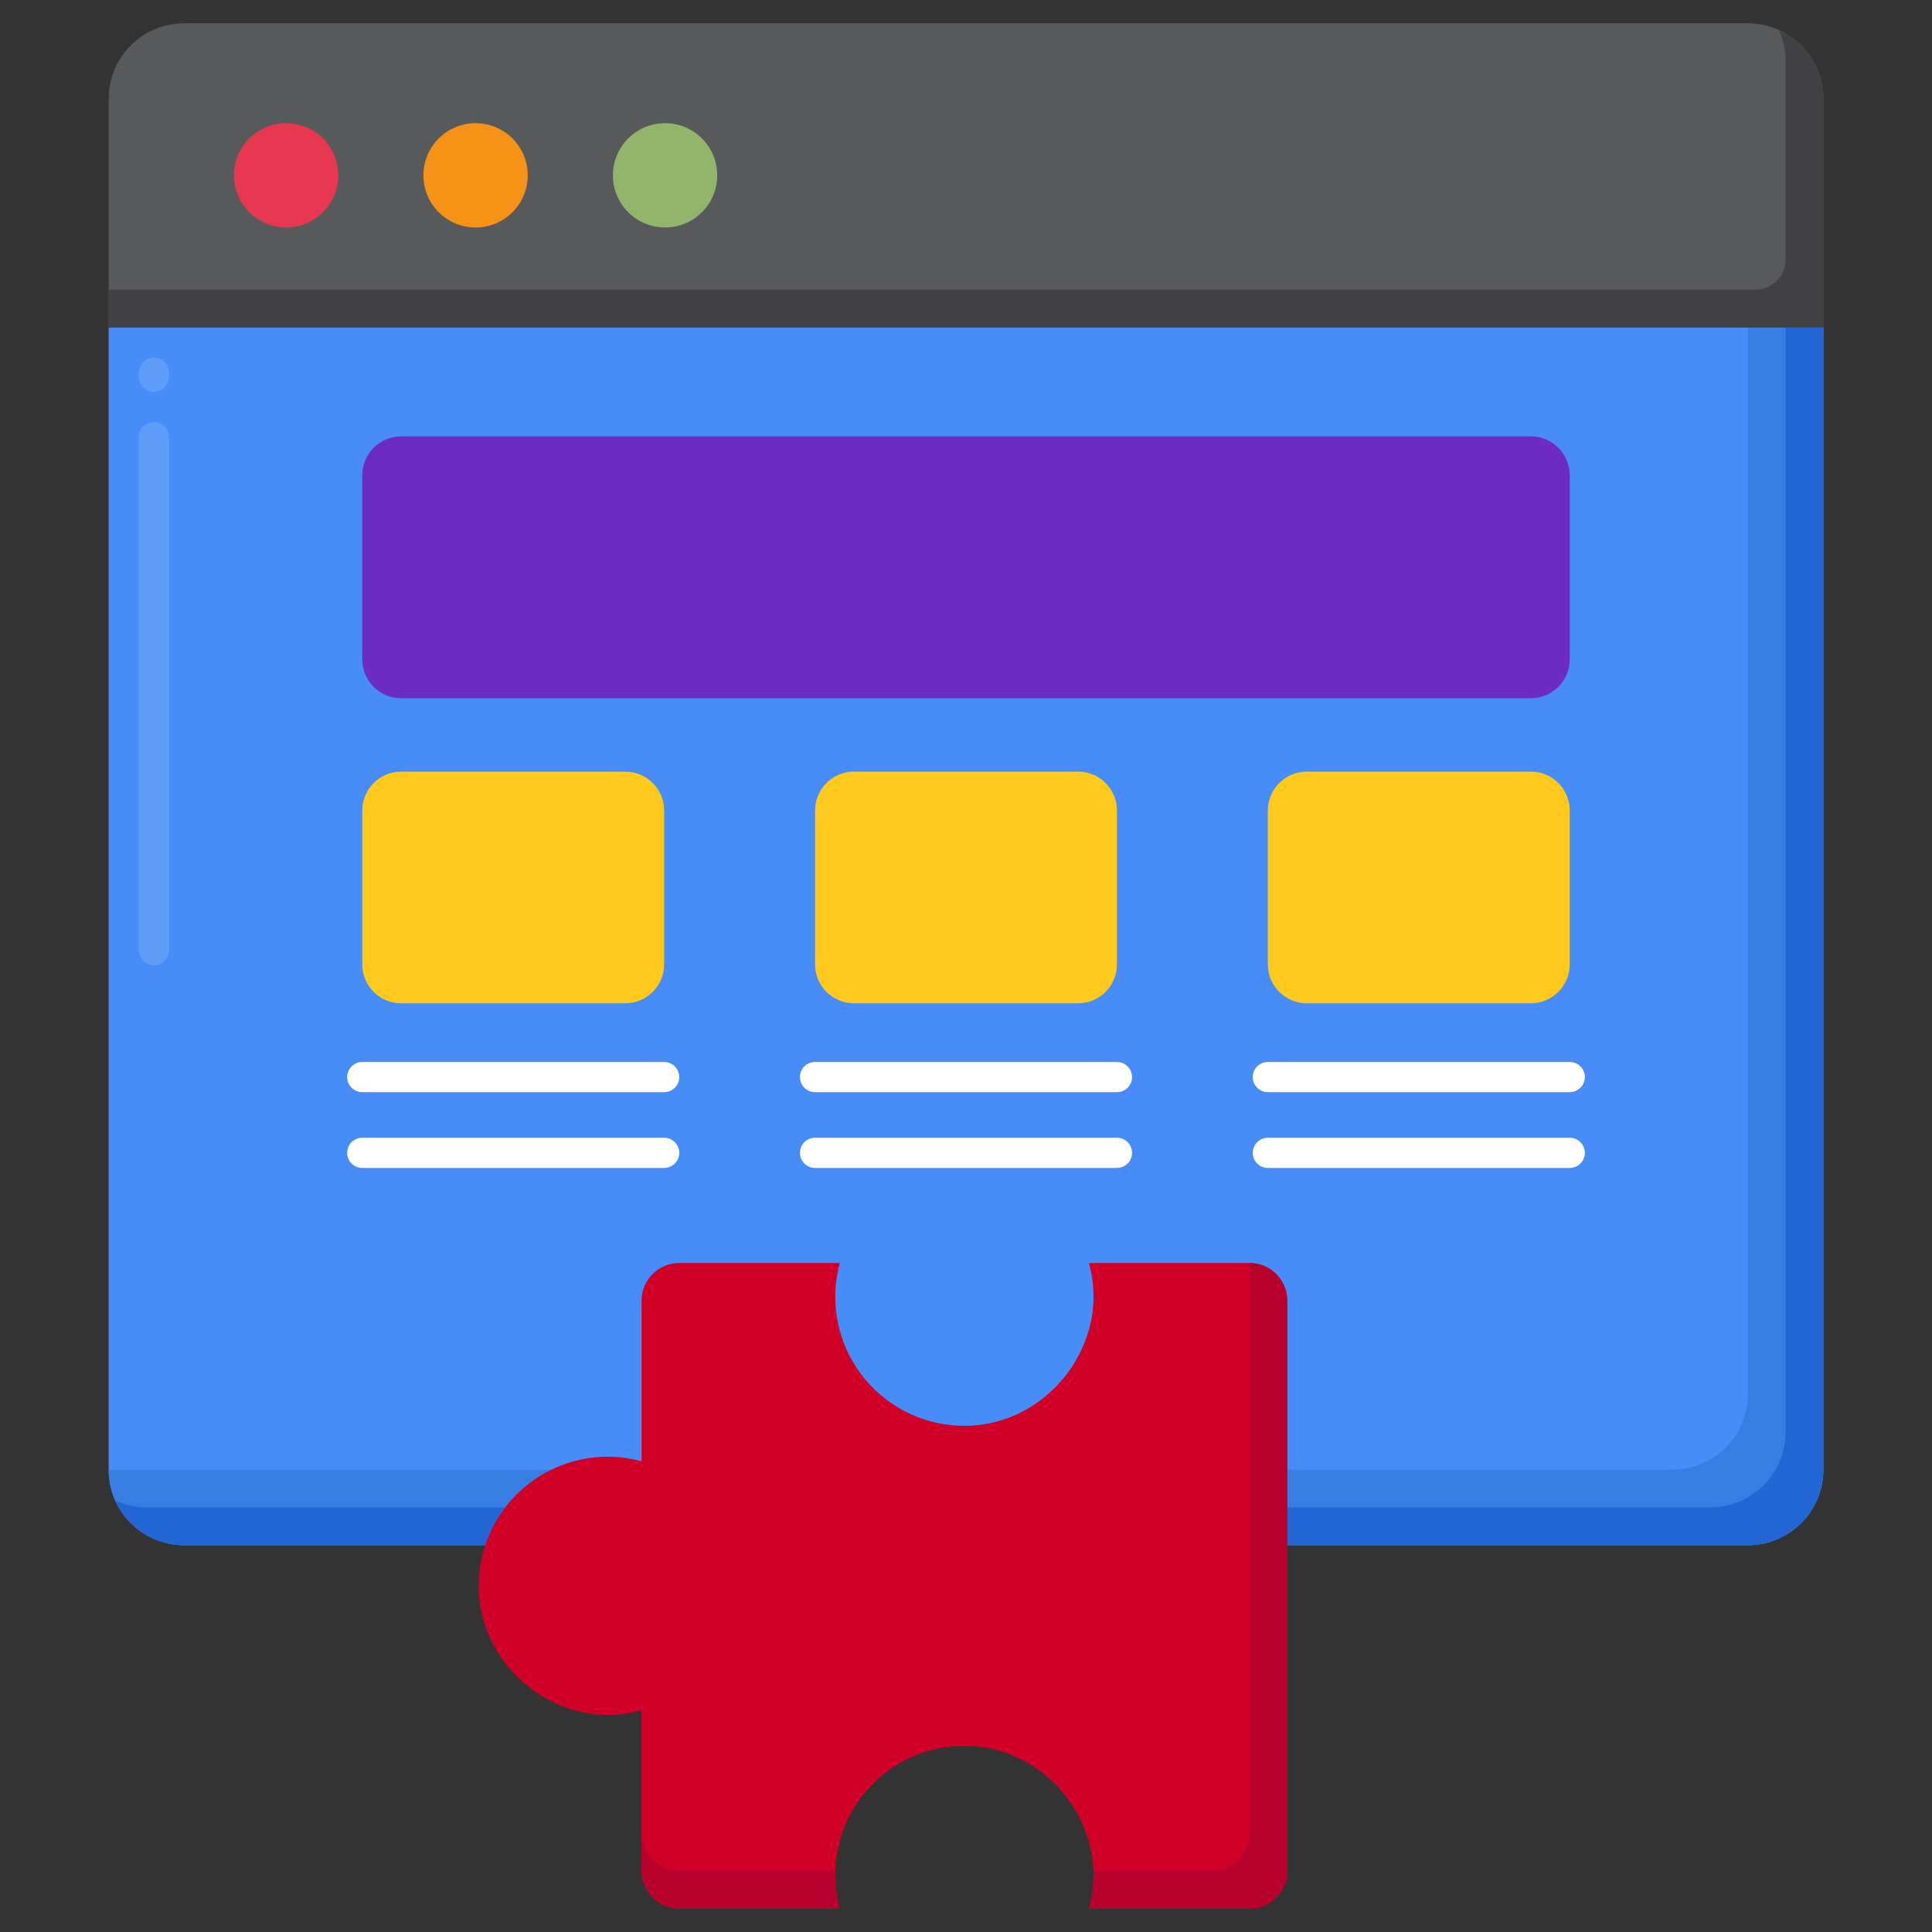 <svg xmlns="http://www.w3.org/2000/svg"  viewBox="0 0 256 256" width="64px" height="64px"><rect x="0" y="0" width="256" height="256" fill="#333333" stroke="none"/><path fill="#478CF7" d="M241.602,194.739V43.378H14.397v151.361c0,5.523,4.477,10,10,10h207.206 C237.125,204.739,241.602,200.262,241.602,194.739z"/><path fill="#377DE2" d="M231.602,43.378v141.361c0,5.523-4.477,10-10,10H14.397c0,5.523,4.477,10,10,10h207.206 c5.523,0,10-4.477,10-10V43.378H231.602z"/><path fill="#2266D3" d="M236.602,43.378v146.361c0,5.523-4.477,10-10,10H19.397c-1.466,0-2.855-0.323-4.11-0.891 c1.569,3.471,5.053,5.891,9.11,5.891h207.206c5.523,0,10-4.477,10-10V43.378H236.602z"/><path fill="#58595B" d="M241.603,13.087v30.292H14.398V13.087c0-5.523,4.477-10,10-10h207.206 C237.126,3.087,241.603,7.564,241.603,13.087z"/><path fill="#414042" d="M235.713,3.977c0.567,1.255,0.89,2.643,0.89,4.109v26.292c0,2.209-1.791,4-4,4H14.398v5h227.206 V13.087C241.603,9.03,239.184,5.546,235.713,3.977z"/><circle cx="88.125" cy="23.233" r="6.912" fill="#91B56B"/><circle cx="63.017" cy="23.233" r="6.912" fill="#F79219"/><circle cx="37.91" cy="23.233" r="6.912" fill="#E63950"/><g><path fill="#5E9CF7" d="M20.396,127.913c-1.104,0-2-0.896-2-2v-68c0-1.104,0.896-2,2-2s2,0.896,2,2v68 C22.396,127.018,21.501,127.913,20.396,127.913z M20.396,51.913c-1.104,0-2-0.896-2-2v-0.535c0-1.104,0.896-2,2-2 s2,0.896,2,2v0.535C22.396,51.018,21.501,51.913,20.396,51.913z"/></g><g><path fill="#FFC91D" d="M148.003,127.782v-20.38c0-2.851-2.311-5.161-5.161-5.161h-29.683c-2.851,0-5.161,2.311-5.161,5.161 v20.38c0,2.851,2.311,5.161,5.161,5.161h29.683C145.692,132.944,148.003,130.633,148.003,127.782z"/><path fill="#FFF" d="M148.003,144.717h-40.006c-1.104,0-2-0.896-2-2s0.896-2,2-2h40.006c1.104,0,2,0.896,2,2 S149.107,144.717,148.003,144.717z"/><path fill="#FFF" d="M148.003,154.758h-40.006c-1.104,0-2-0.896-2-2s0.896-2,2-2h40.006c1.104,0,2,0.896,2,2 S149.107,154.758,148.003,154.758z"/><g><path fill="#FFC91D" d="M88.005,127.782v-20.38c0-2.851-2.311-5.161-5.161-5.161H53.161c-2.851,0-5.161,2.311-5.161,5.161 v20.38c0,2.851,2.311,5.161,5.161,5.161h29.683C85.694,132.944,88.005,130.633,88.005,127.782z"/><path fill="#FFF" d="M88.005,144.717H48c-1.104,0-2-0.896-2-2s0.896-2,2-2h40.005c1.104,0,2,0.896,2,2 S89.109,144.717,88.005,144.717z"/><path fill="#FFF" d="M88.005,154.758H48c-1.104,0-2-0.896-2-2s0.896-2,2-2h40.005c1.104,0,2,0.896,2,2 S89.109,154.758,88.005,154.758z"/><g><path fill="#FFC91D" d="M208,127.782v-20.38c0-2.851-2.311-5.161-5.161-5.161h-29.683c-2.851,0-5.161,2.311-5.161,5.161v20.38 c0,2.851,2.311,5.161,5.161,5.161h29.683C205.689,132.944,208,130.633,208,127.782z"/><path fill="#FFF" d="M208,144.717h-40.005c-1.104,0-2-0.896-2-2s0.896-2,2-2H208c1.104,0,2,0.896,2,2 S209.104,144.717,208,144.717z"/><path fill="#FFF" d="M208,154.758h-40.005c-1.104,0-2-0.896-2-2s0.896-2,2-2H208c1.104,0,2,0.896,2,2 S209.104,154.758,208,154.758z"/></g></g><g><path fill="#6C2BC1" d="M208,87.361v-24.38c0-2.851-2.311-5.161-5.161-5.161H53.161c-2.851,0-5.161,2.311-5.161,5.161v24.38 c0,2.851,2.311,5.161,5.161,5.161h149.677C205.689,92.523,208,90.212,208,87.361z"/></g></g><g><path fill="#D10028" d="M143.938,242.971c1.263,3.547,1.176,6.895,0.353,9.942h21.276c2.761,0,5-2.239,5-5v-75.559 c0-2.761-2.239-5-5-5h-21.276c0.823,3.046,0.911,6.395-0.353,9.941c-2.361,6.627-8.489,11.37-15.519,11.623 c-9.738,0.35-17.742-7.44-17.742-17.1c0-1.547,0.224-3.039,0.609-4.464H90.008c-2.761,0-5,2.239-5,5v21.276 c-1.425-0.385-2.916-0.609-4.464-0.609c-9.661,0-17.452,8.007-17.1,17.746c0.254,7.033,5.001,13.162,11.632,15.519 c3.543,1.259,6.888,1.171,9.932,0.349v21.276c0,2.761,2.239,5,5,5h21.276c-0.385-1.425-0.609-2.917-0.609-4.464 c0-9.66,8.004-17.45,17.742-17.1C135.449,231.601,141.577,236.344,143.938,242.971z"/></g><g><path fill="#B7022D" d="M110.704,247.913H90.008c-2.761,0-5-2.239-5-5v5c0,2.761,2.239,5,5,5h21.276 c-0.385-1.426-0.609-2.917-0.609-4.464C110.676,248.268,110.698,248.093,110.704,247.913z"/></g><g><path fill="#B7022D" d="M165.567,167.354v75.559c0,2.761-2.239,5-5,5h-15.683c0.058,1.738-0.164,3.411-0.593,5h21.276 c2.761,0,5-2.239,5-5v-75.559C170.567,169.593,168.328,167.354,165.567,167.354z"/></g></svg>